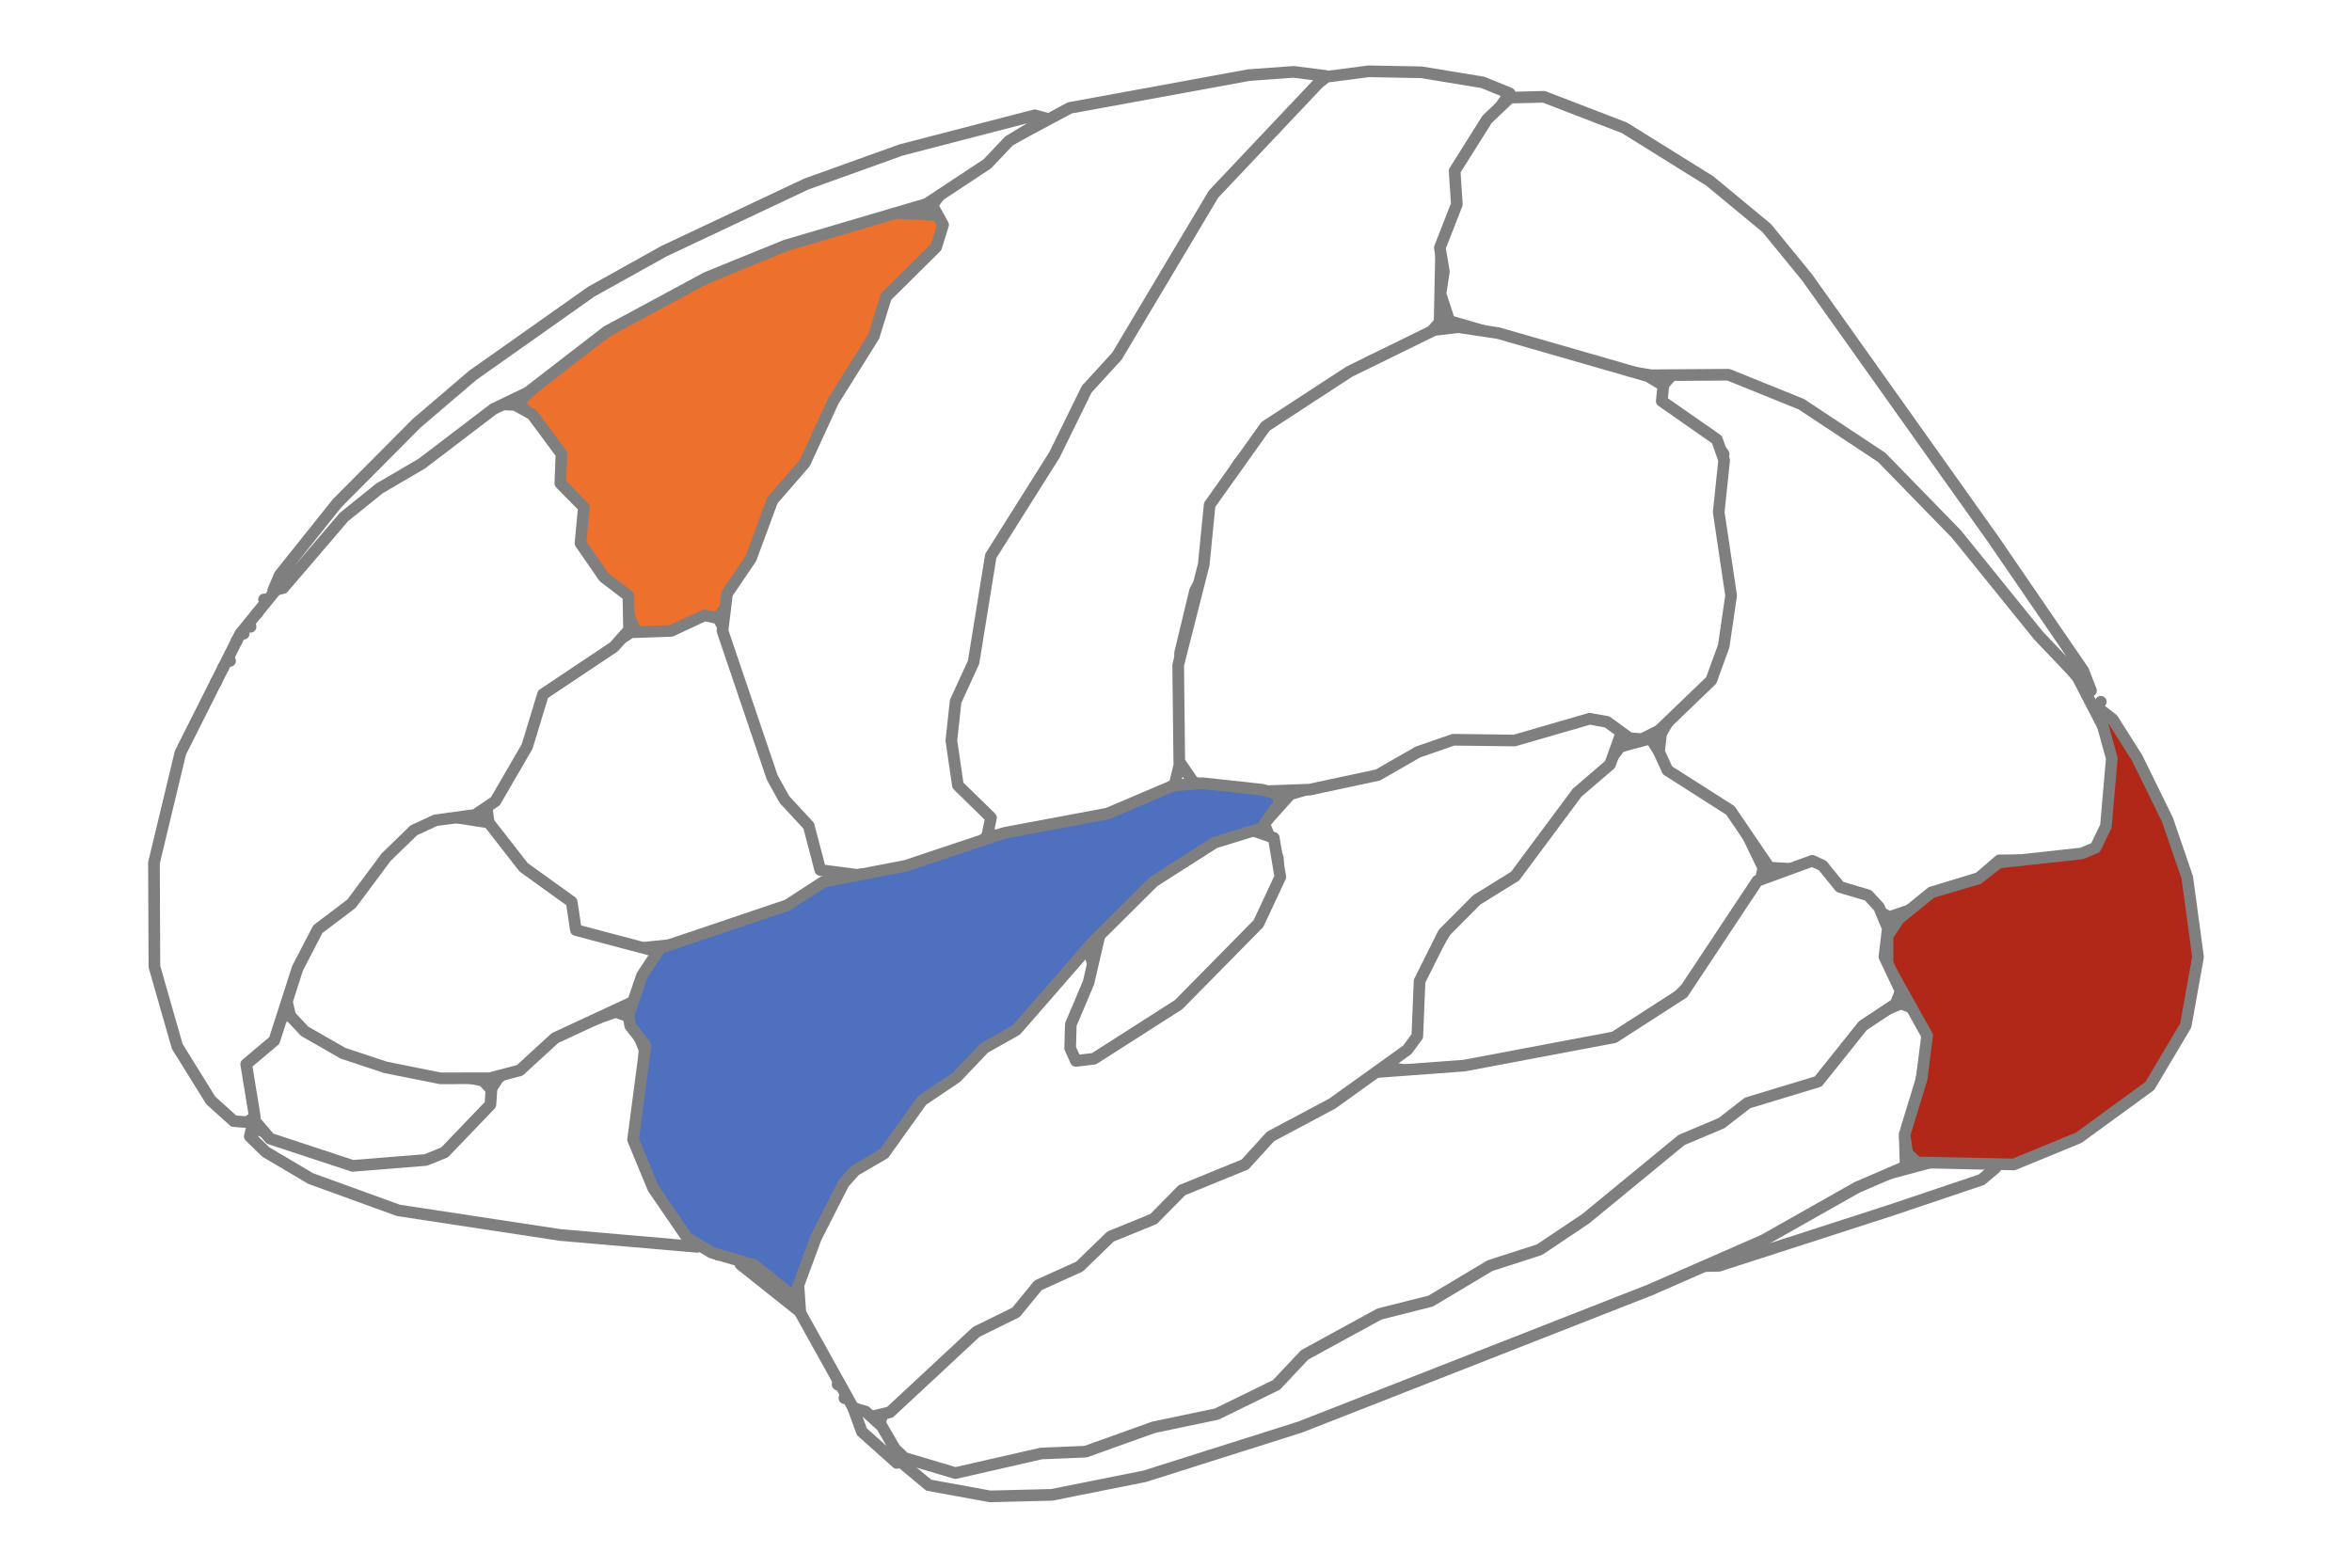 <?xml version='1.0' encoding='UTF-8' ?>
<svg xmlns='http://www.w3.org/2000/svg' xmlns:xlink='http://www.w3.org/1999/xlink' class='svglite' width='216.00pt' height='144.00pt' viewBox='0 0 216.00 144.00'>
<defs>
  <style type='text/css'><![CDATA[
    .svglite line, .svglite polyline, .svglite polygon, .svglite path, .svglite rect, .svglite circle {
      fill: none;
      stroke: #000000;
      stroke-linecap: round;
      stroke-linejoin: round;
      stroke-miterlimit: 10.00;
    }
    .svglite text {
      white-space: pre;
    }
  ]]></style>
</defs>
<rect width='100%' height='100%' style='stroke: none; fill: none;'/>
<defs>
  <clipPath id='cpMC4wMHwyMTYuMDB8MC4wMHwxNDQuMDA='>
    <rect x='0.00' y='0.00' width='216.00' height='144.00' />
  </clipPath>
</defs>
<g clip-path='url(#cpMC4wMHwyMTYuMDB8MC4wMHwxNDQuMDA=)'>
</g>
<defs>
  <clipPath id='cpNC43NnwyMTEuMjR8MC4wMHwxNDQuMDA='>
    <rect x='4.76' y='0.00' width='206.49' height='144.00' />
  </clipPath>
</defs>
<g clip-path='url(#cpNC43NnwyMTEuMjR8MC4wMHwxNDQuMDA=)'>
<path d='M 68.09 115.40 L 67.99 116.13 L 73.57 120.57 L 73.36 119.65 L 70.72 116.35 L 69.35 115.50 L 68.09 115.40 Z' style='fill-rule: evenodd; fill: #FFFFFF; stroke-width: 1.07; stroke: #7F7F7F; stroke-linecap: butt;' />
<path d='M 74.41 122.16 L 74.42 122.16 L 74.42 122.15 L 74.42 122.15 L 74.41 122.16 Z' style='fill-rule: evenodd; fill: #FFFFFF; stroke-width: 1.07; stroke: #7F7F7F; stroke-linecap: butt;' />
<path d='M 151.59 67.83 L 148.80 68.58 L 147.20 70.66 L 144.71 72.58 L 139.49 79.90 L 135.69 82.00 L 133.55 84.18 L 129.77 90.56 L 129.33 95.55 L 127.48 98.08 L 130.06 98.43 L 136.60 97.90 L 145.97 96.39 L 148.02 95.63 L 153.11 92.46 L 155.04 90.62 L 161.70 80.81 L 161.94 79.73 L 159.49 74.66 L 156.74 72.78 L 155.30 71.15 L 153.27 70.47 L 151.59 67.83 Z' style='fill-rule: evenodd; fill: #FFFFFF; stroke-width: 1.07; stroke: #7F7F7F; stroke-linecap: butt;' />
<path d='M 82.06 19.53 L 74.04 21.71 L 63.38 26.16 L 57.31 29.39 L 51.80 33.09 L 47.90 36.68 L 47.85 37.34 L 49.24 38.57 L 49.57 40.37 L 51.01 41.91 L 50.84 44.71 L 52.91 46.92 L 53.24 49.89 L 54.64 52.86 L 57.00 54.95 L 58.44 58.08 L 61.38 58.60 L 65.94 56.76 L 69.06 52.26 L 70.90 46.91 L 73.81 43.55 L 76.78 36.88 L 80.36 31.00 L 81.12 28.06 L 85.54 23.53 L 86.50 21.93 L 86.78 20.55 L 86.04 19.76 L 82.06 19.53 Z' style='fill-rule: evenodd; fill: #ED702D; stroke-width: 1.07; stroke: #7F7F7F; stroke-linecap: butt;' />
<path d='M 178.28 106.51 L 170.28 108.65 L 155.77 116.31 L 157.86 116.27 L 173.58 111.19 L 181.98 108.36 L 183.26 107.28 L 182.55 106.53 L 178.28 106.51 Z' style='fill-rule: evenodd; fill: #FFFFFF; stroke-width: 1.07; stroke: #7F7F7F; stroke-linecap: butt;' />
<path d='M 154.35 117.14 L 154.36 117.14 L 154.37 117.14 L 154.37 117.13 L 154.35 117.14 Z' style='fill-rule: evenodd; fill: #FFFFFF; stroke-width: 1.07; stroke: #7F7F7F; stroke-linecap: butt;' />
<path d='M 153.10 117.77 L 153.11 117.77 L 153.12 117.77 L 153.11 117.76 L 153.10 117.77 Z' style='fill-rule: evenodd; fill: #FFFFFF; stroke-width: 1.07; stroke: #7F7F7F; stroke-linecap: butt;' />
<path d='M 153.90 34.05 L 151.65 36.56 L 157.01 39.92 L 158.29 41.70 L 157.57 48.92 L 158.49 56.22 L 157.24 62.25 L 153.86 65.16 L 152.55 67.37 L 152.36 69.06 L 153.14 70.76 L 158.91 74.44 L 162.49 79.70 L 166.88 79.95 L 168.83 81.68 L 173.50 84.24 L 175.96 83.40 L 178.24 81.73 L 181.75 80.64 L 183.61 79.03 L 191.26 78.95 L 192.09 78.59 L 194.02 75.59 L 194.63 70.54 L 194.11 68.61 L 190.80 62.21 L 181.03 50.46 L 172.71 41.48 L 165.07 36.68 L 157.80 33.94 L 153.90 34.05 Z' style='fill-rule: evenodd; fill: #FFFFFF; stroke-width: 1.07; stroke: #7F7F7F; stroke-linecap: butt;' />
<path d='M 174.59 92.18 L 171.73 93.35 L 166.45 99.30 L 160.94 100.95 L 158.06 103.01 L 154.30 104.57 L 141.25 114.41 L 136.18 116.11 L 130.20 119.48 L 124.77 121.28 L 119.41 124.08 L 115.76 127.49 L 110.22 130.12 L 104.70 131.05 L 100.32 132.70 L 96.20 132.86 L 88.95 134.60 L 86.56 134.64 L 83.14 133.61 L 82.83 134.37 L 85.29 136.42 L 90.92 137.45 L 96.59 137.31 L 105.14 135.60 L 119.41 131.08 L 151.50 118.50 L 161.98 113.91 L 170.54 109.07 L 175.01 107.14 L 174.93 104.53 L 175.88 102.54 L 177.14 95.18 L 176.01 92.73 L 174.59 92.18 Z' style='fill-rule: evenodd; fill: #FFFFFF; stroke-width: 1.07; stroke: #7F7F7F; stroke-linecap: butt;' />
<path d='M 191.67 63.84 L 191.67 63.85 L 191.68 63.84 L 191.67 63.84 L 191.67 63.84 Z' style='fill-rule: evenodd; fill: #B12718; stroke-width: 1.07; stroke: #7F7F7F; stroke-linecap: butt;' />
<path d='M 192.66 65.01 L 193.94 69.66 L 193.40 75.89 L 192.45 77.86 L 191.19 78.39 L 183.55 79.23 L 181.68 80.70 L 177.38 81.97 L 174.38 84.40 L 173.34 85.99 L 173.34 88.60 L 176.98 95.12 L 176.48 99.08 L 174.91 104.22 L 175.15 105.91 L 176.03 106.77 L 184.94 106.96 L 190.88 104.52 L 197.43 99.75 L 200.73 94.20 L 201.86 87.91 L 200.87 80.60 L 199.05 75.29 L 196.26 69.61 L 194.02 66.07 L 192.66 65.01 Z' style='fill-rule: evenodd; fill: #B12718; stroke-width: 1.07; stroke: #7F7F7F; stroke-linecap: butt;' />
<path d='M 56.54 92.95 L 50.13 95.21 L 45.73 99.06 L 43.29 102.76 L 39.14 106.25 L 32.41 106.45 L 23.79 103.80 L 23.07 103.84 L 22.94 104.38 L 24.40 105.81 L 28.54 108.26 L 36.59 111.18 L 51.45 113.44 L 64.04 114.53 L 64.25 114.18 L 61.54 110.62 L 59.05 105.63 L 59.18 96.40 L 58.00 93.46 L 56.54 92.95 Z' style='fill-rule: evenodd; fill: #FFFFFF; stroke-width: 1.07; stroke: #7F7F7F; stroke-linecap: butt;' />
<path d='M 65.94 115.26 L 65.95 115.26 L 65.97 115.26 L 65.96 115.25 L 65.94 115.26 Z' style='fill-rule: evenodd; fill: #FFFFFF; stroke-width: 1.07; stroke: #7F7F7F; stroke-linecap: butt;' />
<path d='M 166.43 79.07 L 161.39 80.91 L 154.56 91.21 L 148.24 95.28 L 134.48 97.88 L 126.24 98.49 L 116.60 103.84 L 113.57 106.75 L 107.71 109.05 L 105.39 111.54 L 101.62 113.20 L 98.91 115.92 L 94.98 117.80 L 92.47 120.32 L 88.66 122.10 L 84.84 126.49 L 81.12 129.62 L 80.79 130.81 L 81.35 132.30 L 83.07 133.92 L 87.74 135.31 L 95.63 133.51 L 99.71 133.34 L 105.96 131.10 L 111.74 129.89 L 117.22 127.21 L 119.82 124.45 L 126.68 120.70 L 131.39 119.51 L 136.83 116.26 L 141.38 114.79 L 145.62 111.95 L 154.43 104.71 L 158.09 103.17 L 160.49 101.31 L 166.98 99.34 L 171.08 94.21 L 174.10 92.21 L 174.55 91.03 L 173.06 87.89 L 173.37 85.27 L 172.57 83.34 L 171.56 82.24 L 168.97 81.47 L 167.37 79.50 L 166.43 79.07 Z' style='fill-rule: evenodd; fill: #FFFFFF; stroke-width: 1.07; stroke: #7F7F7F; stroke-linecap: butt;' />
<path d='M 64.71 56.52 L 61.64 57.95 L 57.94 58.08 L 49.50 63.49 L 47.79 68.61 L 44.68 74.07 L 44.91 75.80 L 47.12 79.37 L 52.01 83.21 L 51.53 85.40 L 52.26 86.01 L 58.53 87.12 L 62.35 86.72 L 72.35 83.77 L 77.03 80.71 L 75.76 76.74 L 72.50 73.19 L 71.08 70.60 L 69.82 66.15 L 68.37 63.88 L 67.88 60.41 L 65.98 56.80 L 64.71 56.52 Z' style='fill-rule: evenodd; fill: #FFFFFF; stroke-width: 1.07; stroke: #7F7F7F; stroke-linecap: butt;' />
<path d='M 26.23 93.14 L 23.00 96.78 L 22.53 98.05 L 23.37 102.92 L 24.80 104.59 L 32.38 107.09 L 39.11 106.55 L 40.83 105.85 L 45.04 101.46 L 45.13 100.10 L 44.37 99.27 L 33.65 97.05 L 26.23 93.14 Z' style='fill-rule: evenodd; fill: #FFFFFF; stroke-width: 1.07; stroke: #7F7F7F; stroke-linecap: butt;' />
<path d='M 37.97 75.62 L 31.98 82.58 L 29.02 84.70 L 27.76 86.65 L 26.54 89.47 L 26.24 91.55 L 26.65 93.31 L 27.98 94.73 L 31.51 96.75 L 35.40 98.04 L 40.44 99.05 L 44.96 99.04 L 47.73 98.32 L 50.97 95.35 L 58.29 91.95 L 60.27 88.22 L 60.09 87.34 L 52.89 85.43 L 52.50 82.84 L 48.09 79.67 L 44.88 75.55 L 41.36 75.01 L 37.97 75.62 Z' style='fill-rule: evenodd; fill: #FFFFFF; stroke-width: 1.07; stroke: #7F7F7F; stroke-linecap: butt;' />
<path d='M 121.84 7.05 L 118.48 9.57 L 116.11 12.74 L 111.24 17.74 L 102.15 32.91 L 99.31 36.01 L 96.69 41.98 L 91.05 49.70 L 88.80 61.15 L 87.17 64.16 L 86.70 67.95 L 87.36 72.52 L 90.54 76.69 L 93.81 76.79 L 101.46 75.23 L 104.05 74.35 L 107.88 72.06 L 108.98 67.49 L 108.37 60.00 L 109.76 54.23 L 111.23 51.72 L 111.92 45.55 L 113.79 42.53 L 116.68 39.24 L 125.85 33.19 L 130.94 31.06 L 132.21 29.60 L 132.35 22.83 L 133.81 19.28 L 134.26 14.96 L 138.64 8.57 L 136.18 7.57 L 130.54 6.64 L 125.69 6.55 L 121.84 7.05 Z' style='fill-rule: evenodd; fill: #FFFFFF; stroke-width: 1.07; stroke: #7F7F7F; stroke-linecap: butt;' />
<path d='M 114.69 6.90 L 98.25 9.91 L 92.43 13.03 L 86.29 17.92 L 85.62 18.86 L 86.61 20.65 L 85.97 22.70 L 81.37 27.26 L 80.25 30.89 L 76.52 36.85 L 73.91 42.53 L 70.94 45.95 L 68.96 51.30 L 66.77 54.53 L 66.35 57.94 L 70.92 71.42 L 72.04 73.44 L 74.27 75.85 L 75.34 79.92 L 78.64 80.35 L 82.89 80.05 L 89.34 78.09 L 90.66 76.80 L 91.01 75.11 L 87.97 72.14 L 87.37 68.02 L 87.76 64.43 L 89.41 60.83 L 90.99 51.07 L 96.85 41.76 L 99.80 35.75 L 102.58 32.71 L 111.45 17.83 L 121.71 6.97 L 118.80 6.60 L 114.69 6.90 Z' style='fill-rule: evenodd; fill: #FFFFFF; stroke-width: 1.07; stroke: #7F7F7F; stroke-linecap: butt;' />
<path d='M 45.73 37.13 L 38.06 42.55 L 34.42 44.57 L 30.12 48.30 L 22.06 58.22 L 16.57 69.14 L 14.14 79.25 L 14.18 88.79 L 16.28 96.12 L 19.35 101.07 L 21.47 102.98 L 22.71 103.08 L 23.40 102.58 L 22.61 97.75 L 25.19 95.58 L 27.33 88.93 L 29.19 85.35 L 32.28 83.01 L 35.45 78.75 L 38.00 76.27 L 39.99 75.35 L 43.64 74.85 L 45.49 73.60 L 48.41 68.57 L 49.87 63.77 L 56.38 59.42 L 57.77 57.86 L 57.71 54.73 L 55.46 53.01 L 53.31 49.90 L 53.62 46.59 L 51.46 44.40 L 51.56 41.69 L 48.87 38.06 L 47.29 37.19 L 45.73 37.13 Z' style='fill-rule: evenodd; fill: #FFFFFF; stroke-width: 1.07; stroke: #7F7F7F; stroke-linecap: butt;' />
<path d='M 95.03 10.59 L 82.74 13.78 L 74.06 16.90 L 60.98 23.07 L 54.30 26.79 L 43.41 34.48 L 38.25 38.89 L 30.98 46.20 L 25.69 52.82 L 25.09 54.23 L 26.01 54.01 L 31.58 47.50 L 34.85 44.86 L 38.73 42.59 L 45.32 37.57 L 48.47 36.05 L 55.72 30.45 L 64.92 25.49 L 72.15 22.55 L 85.10 18.73 L 90.67 15.05 L 92.67 12.94 L 96.10 10.88 L 95.03 10.59 Z' style='fill-rule: evenodd; fill: #FFFFFF; stroke-width: 1.07; stroke: #7F7F7F; stroke-linecap: butt;' />
<path d='M 24.25 55.06 L 24.26 55.07 L 24.26 55.06 L 24.26 55.06 L 24.25 55.06 Z' style='fill-rule: evenodd; fill: #FFFFFF; stroke-width: 1.07; stroke: #7F7F7F; stroke-linecap: butt;' />
<path d='M 23.62 56.32 L 23.63 56.32 L 23.63 56.32 L 23.63 56.31 L 23.62 56.32 Z' style='fill-rule: evenodd; fill: #FFFFFF; stroke-width: 1.07; stroke: #7F7F7F; stroke-linecap: butt;' />
<path d='M 23.00 57.57 L 23.00 57.58 L 23.01 57.57 L 23.00 57.57 L 23.00 57.57 Z' style='fill-rule: evenodd; fill: #FFFFFF; stroke-width: 1.07; stroke: #7F7F7F; stroke-linecap: butt;' />
<path d='M 22.37 58.20 L 22.38 58.21 L 22.38 58.20 L 22.38 58.19 L 22.37 58.20 Z' style='fill-rule: evenodd; fill: #FFFFFF; stroke-width: 1.07; stroke: #7F7F7F; stroke-linecap: butt;' />
<path d='M 21.74 58.83 L 21.75 58.83 L 21.75 58.83 L 21.75 58.82 L 21.74 58.83 Z' style='fill-rule: evenodd; fill: #FFFFFF; stroke-width: 1.07; stroke: #7F7F7F; stroke-linecap: butt;' />
<path d='M 21.12 60.71 L 21.12 60.71 L 21.13 60.71 L 21.12 60.70 L 21.12 60.71 Z' style='fill-rule: evenodd; fill: #FFFFFF; stroke-width: 1.07; stroke: #7F7F7F; stroke-linecap: butt;' />
<path d='M 20.49 61.33 L 20.49 61.34 L 20.50 61.33 L 20.50 61.33 L 20.49 61.33 Z' style='fill-rule: evenodd; fill: #FFFFFF; stroke-width: 1.07; stroke: #7F7F7F; stroke-linecap: butt;' />
<path d='M 19.86 62.59 L 19.87 62.59 L 19.87 62.59 L 19.87 62.58 L 19.86 62.59 Z' style='fill-rule: evenodd; fill: #FFFFFF; stroke-width: 1.07; stroke: #7F7F7F; stroke-linecap: butt;' />
<path d='M 138.66 8.97 L 136.57 10.96 L 133.59 15.70 L 133.79 18.77 L 132.23 22.76 L 132.60 24.94 L 132.29 26.99 L 133.10 29.48 L 148.62 33.98 L 151.64 34.47 L 158.73 34.42 L 165.43 37.13 L 172.80 42.01 L 179.68 49.07 L 187.21 58.38 L 192.03 63.44 L 191.33 61.62 L 183.04 49.52 L 165.97 25.50 L 162.25 20.95 L 157.02 16.62 L 149.18 11.74 L 141.78 8.89 L 138.66 8.97 Z' style='fill-rule: evenodd; fill: #FFFFFF; stroke-width: 1.07; stroke: #7F7F7F; stroke-linecap: butt;' />
<path d='M 192.92 64.47 L 192.92 64.48 L 192.93 64.47 L 192.93 64.46 L 192.92 64.47 Z' style='fill-rule: evenodd; fill: #FFFFFF; stroke-width: 1.07; stroke: #7F7F7F; stroke-linecap: butt;' />
<path d='M 146.99 65.27 L 139.25 67.53 L 134.46 67.20 L 130.06 68.50 L 126.70 70.57 L 118.49 72.96 L 116.09 75.64 L 117.36 78.82 L 117.40 80.58 L 114.54 85.42 L 107.76 92.19 L 100.59 96.76 L 99.53 96.78 L 98.93 95.86 L 98.87 94.43 L 100.71 89.48 L 99.76 86.73 L 92.95 94.50 L 89.79 96.18 L 87.19 99.11 L 84.46 100.55 L 80.91 105.19 L 77.40 108.14 L 73.25 116.97 L 73.50 120.58 L 78.32 129.25 L 79.95 130.15 L 81.73 129.72 L 89.66 122.34 L 93.30 120.55 L 95.34 118.06 L 99.14 116.34 L 101.99 113.58 L 105.94 111.97 L 108.54 109.33 L 114.34 106.96 L 116.68 104.39 L 122.35 101.37 L 129.24 96.43 L 130.16 95.18 L 130.37 90.12 L 132.57 85.72 L 135.62 82.66 L 139.14 80.48 L 144.84 72.81 L 147.86 70.22 L 148.87 67.41 L 148.05 65.85 L 146.99 65.27 Z' style='fill-rule: evenodd; fill: #FFFFFF; stroke-width: 1.07; stroke: #7F7F7F; stroke-linecap: butt;' />
<path d='M 131.72 30.31 L 123.93 34.13 L 116.22 39.16 L 111.09 46.37 L 110.55 51.84 L 108.20 61.09 L 108.30 69.95 L 109.61 71.86 L 113.86 72.77 L 120.28 72.53 L 126.54 71.19 L 130.23 69.07 L 133.47 67.95 L 139.09 68.02 L 145.99 66.02 L 147.59 66.31 L 149.65 67.81 L 150.80 67.89 L 152.38 67.09 L 157.15 62.50 L 158.30 59.35 L 158.98 54.70 L 157.84 47.04 L 158.34 42.28 L 157.68 40.38 L 152.61 36.84 L 152.76 35.40 L 151.35 34.56 L 137.60 30.60 L 133.94 30.05 L 131.72 30.31 Z' style='fill-rule: evenodd; fill: #FFFFFF; stroke-width: 1.07; stroke: #7F7F7F; stroke-linecap: butt;' />
<path d='M 76.92 127.17 L 76.93 127.18 L 76.93 127.17 L 76.93 127.17 L 76.92 127.17 Z' style='fill-rule: evenodd; fill: #FFFFFF; stroke-width: 1.07; stroke: #7F7F7F; stroke-linecap: butt;' />
<path d='M 77.55 128.43 L 77.55 128.43 L 77.56 128.42 L 77.55 128.42 L 77.55 128.43 Z' style='fill-rule: evenodd; fill: #FFFFFF; stroke-width: 1.07; stroke: #7F7F7F; stroke-linecap: butt;' />
<path d='M 78.36 129.34 L 79.15 131.51 L 82.36 134.38 L 82.24 133.18 L 80.98 131.00 L 79.48 129.65 L 78.36 129.34 Z' style='fill-rule: evenodd; fill: #FFFFFF; stroke-width: 1.07; stroke: #7F7F7F; stroke-linecap: butt;' />
<path d='M 111.43 76.65 L 109.23 78.49 L 105.89 80.06 L 101.14 85.21 L 99.97 90.25 L 98.34 94.11 L 98.28 96.28 L 98.81 97.45 L 100.47 97.25 L 108.24 92.28 L 115.57 84.84 L 117.58 80.55 L 116.98 76.96 L 115.14 76.31 L 111.43 76.65 Z' style='fill-rule: evenodd; fill: #FFFFFF; stroke-width: 1.07; stroke: #7F7F7F; stroke-linecap: butt;' />
<path d='M 107.78 72.15 L 101.72 74.73 L 92.22 76.51 L 83.21 79.52 L 75.63 80.99 L 72.30 83.15 L 60.63 87.09 L 58.97 89.59 L 57.71 93.26 L 57.87 94.21 L 59.28 96.03 L 58.14 104.68 L 59.99 109.15 L 63.09 113.68 L 65.35 115.06 L 69.24 116.19 L 72.92 119.14 L 74.93 113.70 L 77.49 108.67 L 78.53 107.51 L 81.19 105.96 L 84.67 101.09 L 87.83 98.96 L 90.40 96.26 L 93.33 94.61 L 100.43 86.46 L 105.97 80.96 L 111.55 77.40 L 115.84 76.08 L 117.51 73.70 L 117.27 72.93 L 115.93 72.54 L 110.41 71.94 L 107.78 72.15 Z' style='fill-rule: evenodd; fill: #4E70BF; stroke-width: 1.07; stroke: #7F7F7F; stroke-linecap: butt;' />
</g>
<g clip-path='url(#cpMC4wMHwyMTYuMDB8MC4wMHwxNDQuMDA=)'>
</g>
</svg>
